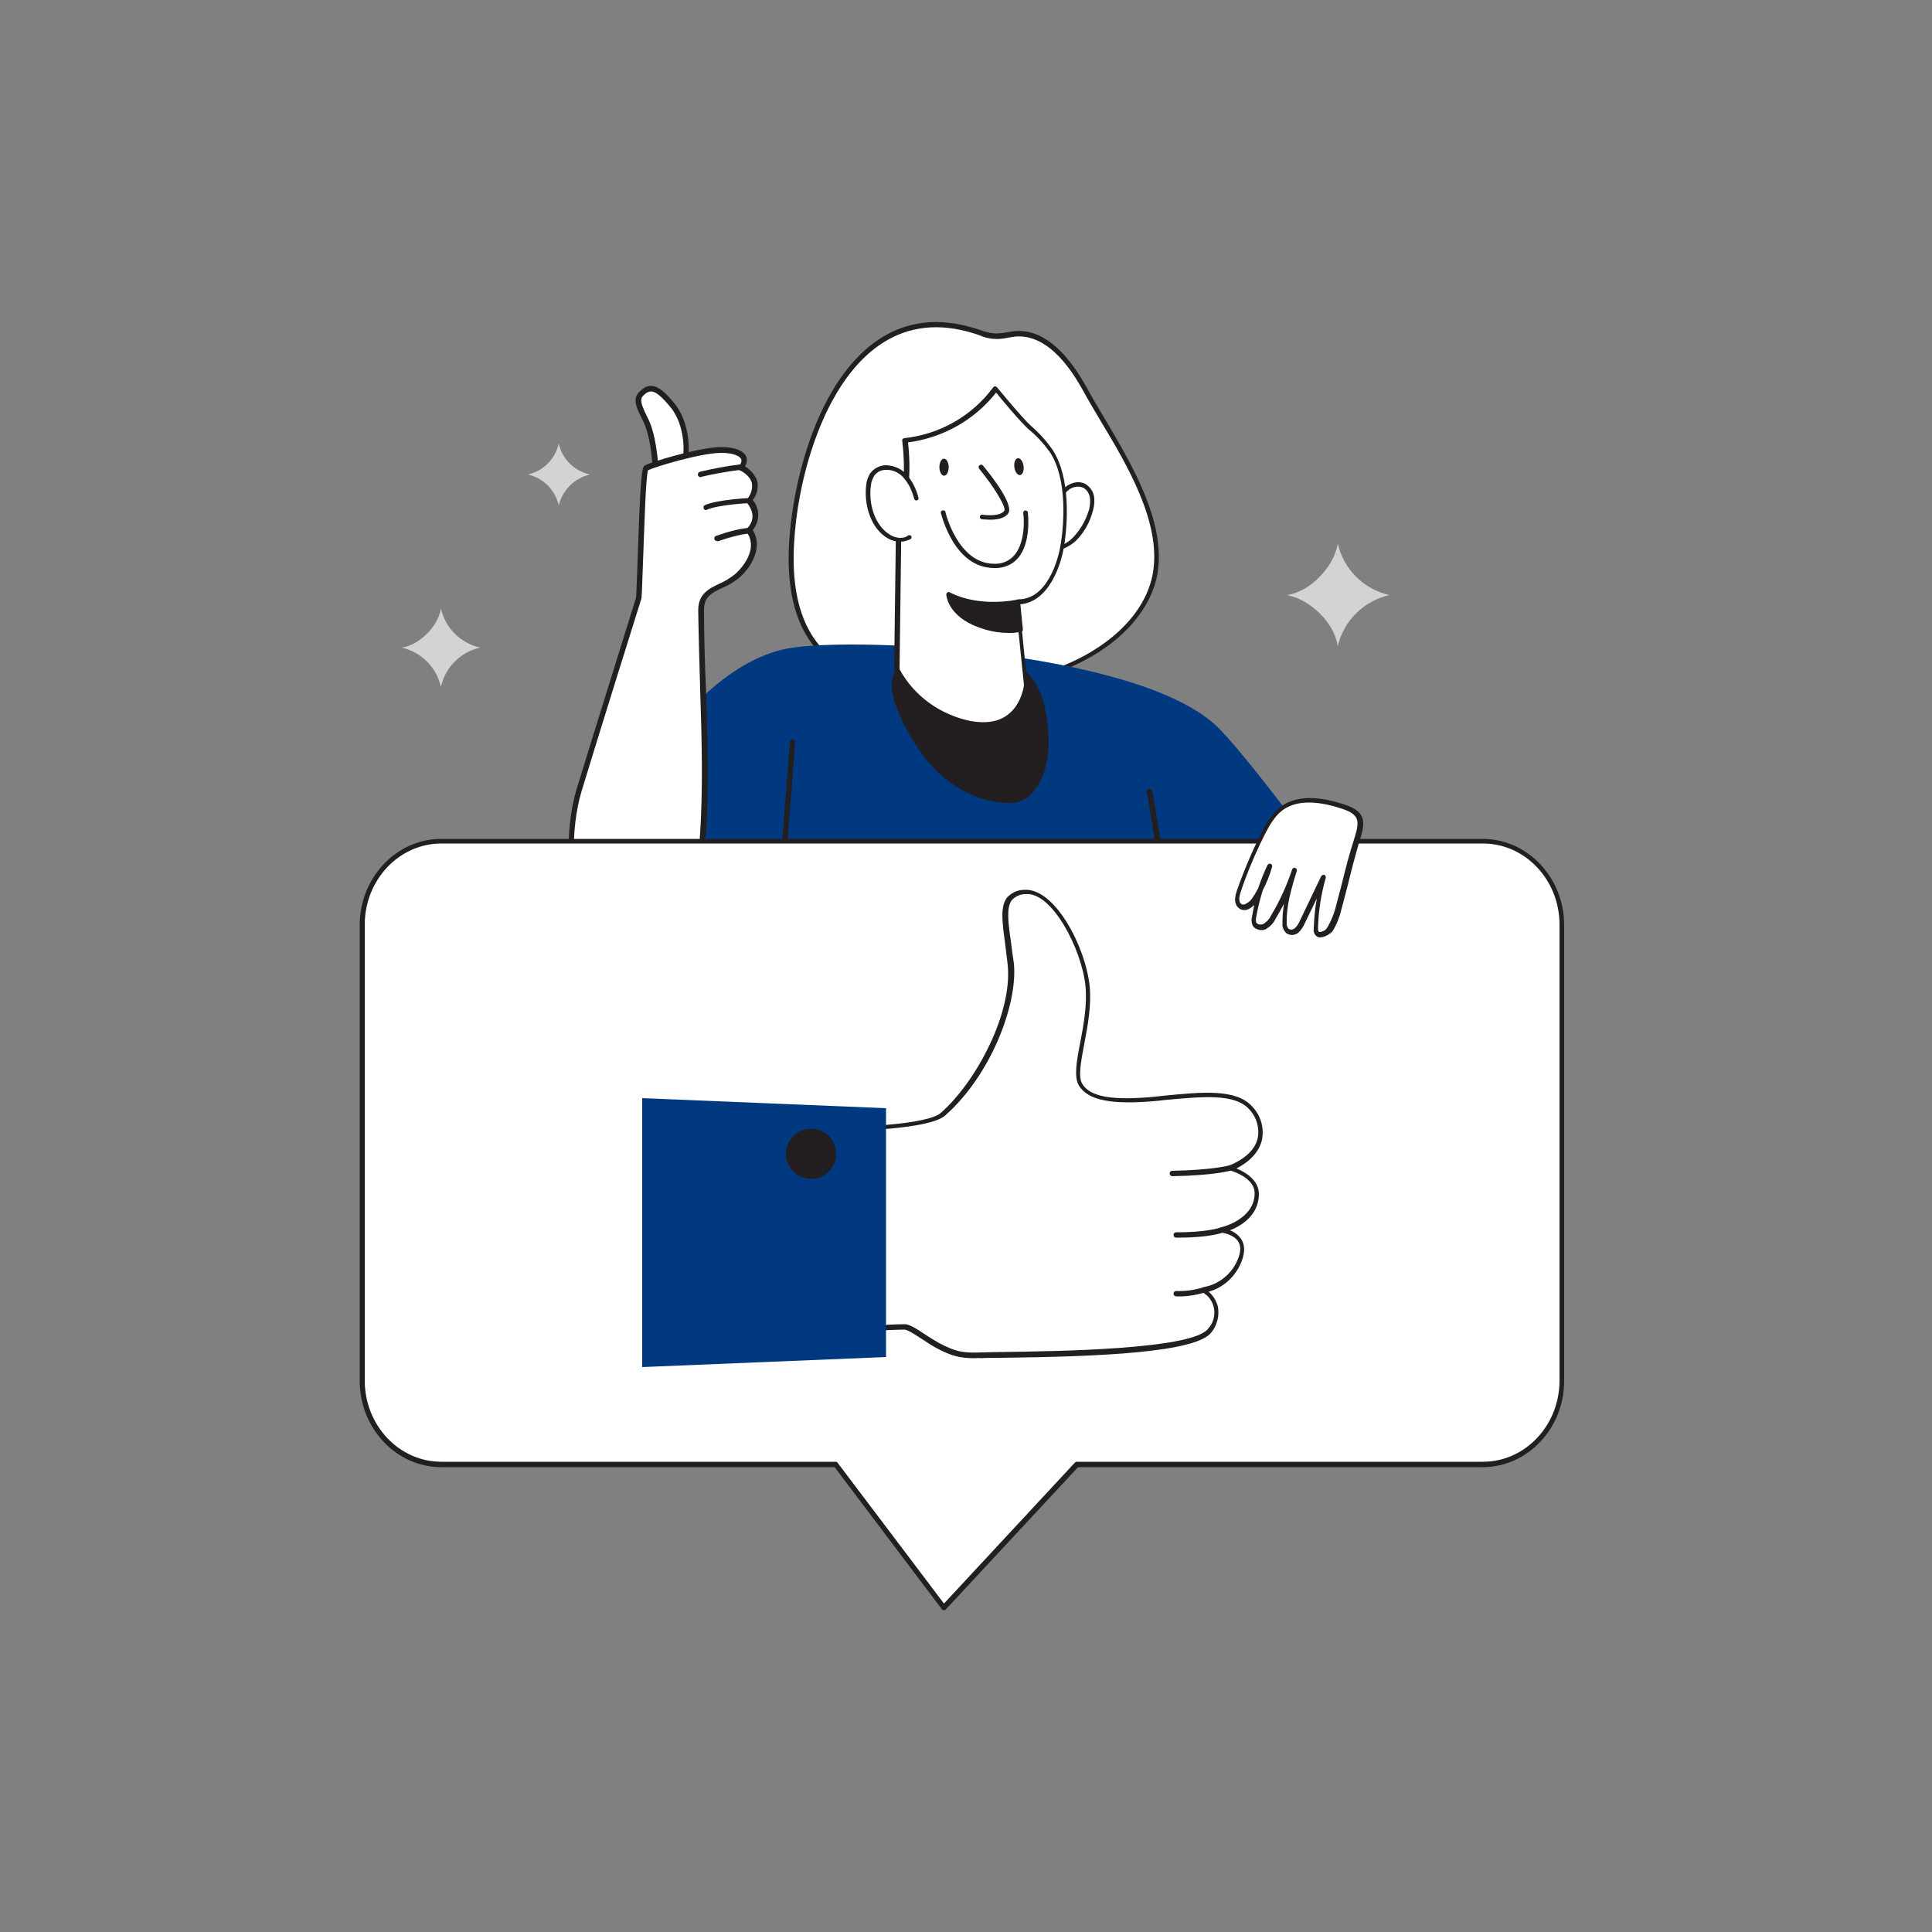 <svg transform="scale(1)" version="1.1" id="Layer_1" xmlns="http://www.w3.org/2000/svg" xmlns:xlink="http://www.w3.org/1999/xlink" x="0px" y="0px" viewBox="0 0 500 500" xml:space="preserve" class="show_show__wrapper__graphic__5Waiy "><rect x="0" y="0" width="500" height="500" fill="#808080" stroke="none"/><title>React</title><style type="text/css">
	.st0{fill:#FFFFFF;}
	.st1{fill:#231F20;}
	.st2{fill:#00397F;}
	.st3{fill:#D1D3D4;}
</style><g id="Character"><path class="st0" d="M214.8,103.6c7.6-14,19.7-23.7,37.8-17.9c1.6,0.6,3.3,1.1,5,1.3c1.7-0.1,3.5-0.3,5.2-0.6
		c8.1-0.7,14.2,7.2,18.1,14.4c7.4,13.3,20.8,31.4,18.2,47.4c-2,12.4-13.7,21-25.5,25.3c-13.3,4.9-27.6,6.2-41.5,3.9
		c-7.1-1.2-14.2-3.6-19.3-8.6c-7-7.1-8.5-18-7.9-27.9C205.5,129.4,208.6,115,214.8,103.6z"></path><path class="st1" d="M245.6,179.1c-4.6,0-9.2-0.4-13.7-1.2c-8.8-1.5-15.2-4.4-19.6-8.8c-6.1-6.1-8.8-15.7-8.1-28.4
		c0.8-13.2,4.5-27.2,10-37.4c6.4-11.9,18.3-24.7,38.5-18.2l1,0.3c1.2,0.5,2.5,0.8,3.8,0.9c1,0,2-0.1,3-0.3c0.7-0.1,1.4-0.2,2.1-0.3
		c6.7-0.6,13,4.4,18.7,14.7c1.3,2.4,2.8,4.9,4.4,7.6c7.1,12,16,26.9,13.9,40.2c-1.8,10.8-11.5,20.5-25.9,25.8
		C264.7,177.3,255.2,179.1,245.6,179.1z M215.3,103.9c-5.4,10-9.1,23.8-9.8,36.9c-0.7,12.3,1.9,21.6,7.7,27.5
		c4.2,4.2,10.4,7,18.9,8.5c13.8,2.4,28,1.1,41.2-3.8c14-5.2,23.4-14.5,25.1-24.9c2.1-12.9-6.6-27.6-13.7-39.4
		c-1.6-2.7-3.1-5.2-4.4-7.6c-5.4-9.8-11.3-14.5-17.5-14c-0.6,0.1-1.3,0.2-2,0.3c-2.5,0.6-5.1,0.4-7.5-0.7l-0.9-0.3
		C232.9,80.1,221.5,92.4,215.3,103.9L215.3,103.9z"></path><path class="st2" d="M400.6,303.7c0,0-71.4-102.7-86.2-116.2c-21.3-19.3-96.9-23.3-112.3-19.3c-27.2,7-46.1,49.4-46.1,49.4
		l45.1,13.5c0.1,34.9,3.6,71.4,3.6,71.4L400.6,303.7z"></path><path class="st0" d="M169.6,122.8c0.2-0.5-0.1-9.5-2.6-14.3s-2.1-5.7-0.1-7.3s4.2,0,7.3,3.9s3.9,9.9,3.1,14.3L169.6,122.8z"></path><path class="st1" d="M169.6,123.5c-0.2,0-0.3-0.1-0.5-0.2c-0.2-0.2-0.3-0.4-0.2-0.7c0.1-0.8-0.2-9.3-2.6-13.9
		c-2.5-4.8-2.4-6.2,0.1-8.1c2.9-2.2,5.8,0.9,8.3,4c3.3,4.2,4,10.5,3.3,14.8c0,0.2-0.2,0.4-0.4,0.5l-7.6,3.4
		C169.8,123.5,169.7,123.5,169.6,123.5z M168.5,101.3c-0.4,0-0.9,0.2-1.2,0.4c-1.6,1.2-2.1,1.6,0.3,6.4c2.1,4,2.7,10.7,2.8,13.6
		l6.3-2.8c0.6-4-0.1-9.6-3-13.3C171.1,102.4,169.6,101.3,168.5,101.3z"></path><path class="st0" d="M165.3,155c0.3-0.5,0.8-33.1,1.9-33.9s13.9-4.7,19.5-4.7s7,2.3,5,4.5c0,0,6.6,3,2.2,8.6c0,0,3.8,3.9,0,7.6
		c3,4.1,0.1,9.2-3.3,12c-3.8,3.1-9.2,3.1-9.1,8.6c0.1,19.7,1.8,39.6,0.4,59.3c-0.9,12.8-8.4,31.2-21.7,28.1s-14.2-27.6-10.3-40.6
		S165.3,155,165.3,155z"></path><path class="st1" d="M163.1,246.2c-1,0-2.1-0.1-3.1-0.4c-3.6-0.8-6.5-3.2-8.7-7c-5.1-8.9-5.1-24.5-2.1-34.5
		c3.9-12.8,15.3-49.2,15.4-49.6l0,0c0.1-0.6,0.2-4.8,0.4-9.1c0.7-22.1,1.1-24.6,1.8-25.1c1.2-0.8,14.2-4.8,19.9-4.8
		c3.4,0,5.7,0.9,6.4,2.4c0.3,0.9,0.2,1.8-0.3,2.6c1.5,0.9,2.7,2.3,3.2,3.9c0.3,1.7-0.1,3.5-1.2,4.8c1.9,2.2,1.9,5.5,0,7.8
		c2.6,4,0.1,9.3-3.7,12.5c-1.3,1-2.6,1.8-4.1,2.4c-2.7,1.3-4.8,2.3-4.8,5.6c0,6.8,0.2,13.7,0.5,20.5c0.4,12.8,0.9,26-0.1,38.9
		c-0.7,9.1-4.6,21.2-11.8,26.4C168.5,245.2,165.8,246.2,163.1,246.2z M165.9,155.2c-0.5,1.6-11.6,37-15.4,49.6
		c-2.9,9.7-3,24.8,2,33.4c2,3.4,4.6,5.6,7.8,6.3c3.3,0.8,6.9,0.1,9.6-2c6.8-5,10.6-16.7,11.2-25.4c0.9-12.9,0.5-26,0.1-38.7
		c-0.2-6.7-0.4-13.7-0.5-20.5c0-4.2,2.8-5.6,5.6-6.9c1.4-0.6,2.6-1.4,3.8-2.3c2.8-2.4,6-7.2,3.1-11c-0.2-0.3-0.2-0.7,0.1-0.9
		c3.2-3.2,0.1-6.5,0-6.7c-0.2-0.3-0.2-0.6,0-0.9c1-1.1,1.5-2.6,1.3-4.1c-0.5-2.2-3.1-3.4-3.2-3.4c-0.2-0.1-0.4-0.3-0.4-0.5
		c0-0.2,0-0.4,0.2-0.6c0.4-0.4,0.9-1.1,0.6-1.8s-1.9-1.6-5.1-1.6c-5.4,0-17.4,3.7-19,4.5c-0.6,1.8-1,16.2-1.3,24
		C166.1,153.8,166.1,154.9,165.9,155.2L165.9,155.2z"></path><path class="st1" d="M181.3,123.5c-0.4,0-0.7-0.3-0.7-0.7c0-0.3,0.2-0.6,0.5-0.7c3.4-0.8,6.9-1.5,10.4-1.9c0.4,0,0.7,0.2,0.8,0.6
		c0,0.4-0.2,0.7-0.6,0.8c-3.4,0.4-6.8,1-10.2,1.8C181.5,123.5,181.4,123.5,181.3,123.5z"></path><path class="st1" d="M182.7,132c-0.3,0-0.5-0.2-0.6-0.4c-0.1-0.4,0-0.8,0.4-0.9c3.2-1.4,11.1-1.8,11.4-1.8c0.4,0,0.7,0.3,0.7,0.6
		c0,0,0,0,0,0c0,0.4-0.3,0.7-0.7,0.7c0,0,0,0,0,0c-0.1,0-8,0.4-10.9,1.7C182.9,132,182.8,132,182.7,132z"></path><path class="st1" d="M185.5,140c-0.3,0-0.5-0.2-0.6-0.4c-0.1-0.4,0-0.8,0.4-0.9c0,0,0,0,0,0c2.8-1,5.6-1.8,8.5-2.1
		c0.4-0.1,0.7,0.2,0.8,0.6c0,0,0,0,0,0c0,0.4-0.2,0.7-0.6,0.8c-2.8,0.4-5.5,1.1-8.2,2.1C185.7,140,185.6,140,185.5,140z"></path><path class="st1" d="M199,272.6L199,272.6c-0.4,0-0.7-0.4-0.7-0.8c0,0,0,0,0,0l6.1-79.8c0-0.4,0.3-0.7,0.7-0.7c0,0,0,0,0,0
		c0.4,0,0.7,0.4,0.7,0.8c0,0,0,0,0,0l-6.1,79.7C199.7,272.3,199.4,272.6,199,272.6z"></path><path class="st1" d="M240.3,196.3c5.1,6.3,12.7,10.8,20.7,10.9c1.1,0.1,2.1-0.1,3.1-0.4c1.4-0.6,2.5-1.6,3.4-2.8
		c3.7-5,3.8-11.8,2.9-18c-0.6-4.3-1.9-8.9-5.2-11.8c-3.8-3.4-9.4-3.7-14.6-3.9c-5.3-0.1-17-1.6-19,4.7
		C229.9,180.8,236.9,192.1,240.3,196.3z"></path><path class="st1" d="M261.4,207.8H261c-7.8-0.1-15.7-4.3-21.2-11.1l0,0c-3.6-4.5-10.6-15.8-8.7-21.8s11.6-5.5,17.4-5.2l2.1,0.1
		c5.7,0.2,11.1,0.6,14.9,4c3.7,3.3,4.9,8.5,5.4,12.1c1.2,7.9,0.2,14.1-3,18.4c-0.9,1.3-2.2,2.4-3.6,3
		C263.4,207.6,262.4,207.8,261.4,207.8z M243.8,170.7c-4.9,0-10.3,0.7-11.5,4.5c-1.7,5.5,5.1,16.5,8.5,20.7l0,0
		c5.3,6.6,12.9,10.5,20.3,10.6c1,0.1,2-0.1,2.9-0.4c1.3-0.5,2.3-1.5,3.1-2.6c3-4.1,3.9-10,2.8-17.5c-0.5-3.5-1.6-8.4-5-11.4
		c-3.6-3.2-8.7-3.6-14.2-3.7l-2.2-0.1C247.1,170.8,245.4,170.7,243.8,170.7L243.8,170.7z"></path><path class="st0" d="M273,131.6c0.5-1.7,1.4-3.4,2.6-4.8c1.2-1.4,3.3-1.9,5-1.2c1.2,0.7,2,2,2.1,3.4c0.1,1.4-0.2,2.7-0.7,4
		c-0.8,2.4-2.1,4.6-3.9,6.5c-1.8,1.8-4.3,2.8-6.9,2.7"></path><path class="st1" d="M271.7,142.8h-0.6c-0.3,0-0.5-0.3-0.5-0.6c0-0.3,0.2-0.5,0.5-0.5c0,0,0,0,0.1,0c2.4,0.1,4.8-0.8,6.5-2.6
		c1.7-1.8,3-3.9,3.8-6.2c0.5-1.2,0.7-2.5,0.6-3.8c-0.1-1.2-0.7-2.3-1.8-2.9c-1.5-0.6-3.2-0.1-4.3,1.1c-1.1,1.3-2,2.9-2.5,4.6
		c-0.1,0.3-0.4,0.4-0.7,0.3c0,0,0,0,0,0c-0.3-0.1-0.4-0.4-0.3-0.7c0,0,0,0,0,0c0.5-1.8,1.5-3.5,2.7-5c1.3-1.3,3.6-2.3,5.6-1.3
		c1.4,0.8,2.3,2.2,2.4,3.8c0.1,1.5-0.2,2.9-0.7,4.3c-0.8,2.5-2.2,4.8-4.1,6.7C276.6,141.6,274.2,142.7,271.7,142.8z"></path><path class="st0" d="M263.4,155.8l2.2,21.6c0,0-1,12.3-14.5,9.8c-8.1-1.5-15-6.6-18.9-13.9c0,0,0.5-38.7,0.5-38.7
		c-0.1-1.6,3.2-7,1.6-20.7c9.4-1,17.9-5.8,23.5-13.4c0,0,6.3,7.7,8.9,10.1c2.1,1.8,4,3.8,5.5,6.1c4.2,6.3,4,16.6,3,23.7
		C274.4,146.5,270.9,156,263.4,155.8z"></path><path class="st1" d="M254.4,188.2c-1.2,0-2.3-0.1-3.5-0.3c-13.6-2.5-19.3-14.1-19.4-14.2c0-0.1-0.1-0.2-0.1-0.3
		c0,0,0.5-38.5,0.5-38.7c0-0.7,0.2-1.4,0.4-2c0.8-2.7,2.4-8.3,1.2-18.6c0-0.2,0-0.3,0.1-0.5c0.1-0.1,0.3-0.2,0.4-0.2
		c9.2-1,17.5-5.7,23-13.1c0.1-0.2,0.3-0.3,0.5-0.3c0.2,0,0.4,0.1,0.5,0.2c0.1,0.1,6.3,7.7,8.8,10c2.1,1.8,4,3.9,5.6,6.2
		c4.8,7.3,3.8,19.4,3.1,24.2c-0.8,5.8-4.2,15.4-11.7,15.8l2.1,20.9c-0.3,3.4-2,6.5-4.6,8.6C259.6,187.5,257,188.3,254.4,188.2z
		 M232.8,173.2c3.8,7,10.6,11.8,18.4,13.4c4,0.7,7.3,0.2,9.7-1.7c3.6-2.8,4.1-7.6,4.1-7.6l-2.2-21.5c0-0.2,0-0.4,0.2-0.5
		c0.1-0.1,0.3-0.2,0.5-0.2h0.1c7,0,10.2-9.2,11-14.8c0.7-4.7,1.7-16.3-2.9-23.3c-1.6-2.2-3.4-4.2-5.5-5.9c-2.2-2-6.9-7.6-8.4-9.5
		c-5.6,7.1-13.8,11.7-22.8,12.9c1.1,10.1-0.6,15.7-1.3,18.4c-0.2,0.5-0.3,1.1-0.4,1.6C233.3,134.6,233.3,134.7,232.8,173.2
		L232.8,173.2z"></path><path class="st1" d="M264.1,162.9c0.2-0.2-3.7,1.3-10.5-1.1c-7.7-2.7-8.1-7.9-8.1-7.9s6.5,4.1,17.9,1.9L264.1,162.9z"></path><path class="st1" d="M261,163.8c-2.6,0-5.2-0.5-7.6-1.4c-8-2.8-8.5-8.2-8.5-8.5c0-0.2,0.1-0.5,0.3-0.6c0.2-0.1,0.5-0.1,0.6,0
		c0.1,0,6.4,3.9,17.5,1.9c0.2,0,0.3,0,0.5,0.1c0.1,0.1,0.2,0.3,0.2,0.4l0.7,7c0.1,0.2,0,0.5-0.2,0.7c-0.1,0.1-0.3,0.2-0.5,0.1H264
		C263,163.8,262,163.8,261,163.8z M246.4,155.1c0.6,1.6,2.4,4.4,7.4,6.2c3.1,1.2,6.4,1.6,9.6,1.1l-0.6-5.8
		C254.4,158,248.8,156.1,246.4,155.1L246.4,155.1z"></path><path class="st0" d="M254,120.9c0,0,8,9.7,6.5,11.6s-6.2,1.2-6.2,1.2"></path><path class="st1" d="M256.2,134.5c-0.7,0-1.4-0.1-2.1-0.1c-0.3-0.1-0.6-0.4-0.5-0.7c0-0.3,0.4-0.6,0.7-0.5c0,0,0,0,0,0
		c1.2,0.2,4.6,0.4,5.6-1c0.6-0.8-2.4-5.9-6.5-10.9c-0.2-0.3-0.2-0.6,0.1-0.9c0,0,0,0,0,0c0.3-0.2,0.7-0.2,0.9,0.1
		c2.5,3,8.1,10.3,6.5,12.4C260,134.2,257.9,134.5,256.2,134.5z"></path><ellipse class="st1" transform="matrix(0.991 -0.133 0.133 0.991 -13.7 36.028)" cx="263.7" cy="120.9" rx="1.2" ry="2.2"></ellipse><ellipse class="st1" transform="matrix(1 -1.169344e-02 1.169344e-02 1 -1.397 2.865)" cx="244.3" cy="120.9" rx="1.2" ry="2.2"></ellipse><path class="st0" d="M237.1,128.9c-0.5-1.8-1.3-3.6-2.4-5.1c-1.3-1.8-3.4-2.9-5.6-2.8c-1.4,0.1-2.6,0.7-3.4,1.8
		c-0.5,0.8-0.8,1.7-0.9,2.6c-0.7,4.8,0.9,11,5.4,13.5c1.6,0.9,3.7,1.2,5.1,0.1"></path><path class="st1" d="M233,140.2c-1.1,0-2.2-0.3-3.1-0.8c-4.7-2.6-6.4-9.1-5.7-14.1c0.1-1,0.5-2,1-2.8c0.9-1.2,2.3-2,3.9-2.1
		c2.4,0,4.7,1.1,6.1,3.1c1.2,1.6,2,3.4,2.5,5.3c0.1,0.3-0.1,0.6-0.4,0.7c-0.3,0.1-0.6-0.1-0.7-0.4c-0.5-1.8-1.2-3.5-2.3-4.9
		c-1.2-1.7-3.1-2.7-5.1-2.6c-1.2,0-2.3,0.6-3,1.6c-0.4,0.7-0.7,1.5-0.8,2.3c-0.7,4.7,0.9,10.6,5.1,13c1.2,0.7,3.2,1.1,4.5,0.1
		c0.2-0.2,0.6-0.1,0.8,0.1c0.2,0.2,0.1,0.6-0.1,0.8c0,0,0,0,0,0C234.8,139.9,233.9,140.2,233,140.2z"></path><path class="st1" d="M311.9,294.5c-0.4,0-0.7-0.3-0.7-0.6c-4.8-30-14-87.1-14.4-88.8c-0.1-0.4,0.1-0.8,0.5-0.9s0.8,0.1,0.9,0.5
		c0.6,2.2,13.9,85.4,14.5,89c0.1,0.4-0.2,0.8-0.6,0.8c0,0,0,0,0,0L311.9,294.5z"></path><path class="st1" d="M257.3,147c-10.4,0-13.6-13.7-13.8-14.2c-0.1-0.3,0.1-0.7,0.5-0.7c0.3-0.1,0.7,0.1,0.7,0.5l0,0
		c0,0.1,3.2,13.3,12.6,13.3c2,0.1,3.9-0.7,5.2-2.2c3.2-3.7,2.4-10.8,2.3-10.9c0-0.3,0.2-0.7,0.5-0.7s0.7,0.2,0.7,0.5
		c0,0.3,1,7.8-2.6,11.9C261.9,146.2,259.7,147.1,257.3,147z"></path></g><g id="Bubble"><path class="st0" d="M383.8,217.7H114.2c-11.3,0-20.4,9.7-20.4,21.7v118c0,12,9.2,21.7,20.4,21.7h102.1l27.9,37.1l34.5-37.1h105.1
		c11.3,0,20.5-9.7,20.5-21.7v-118C404.2,227.4,395.1,217.7,383.8,217.7z"></path><path class="st1" d="M244.2,416.7L244.2,416.7c-0.2,0-0.4-0.1-0.5-0.3L216,379.7H114.2c-11.6,0-21.1-10-21.1-22.3v-118
		c0-12.3,9.5-22.3,21.1-22.3h269.5c11.6,0,21.1,10,21.1,22.3v118c0,12.3-9.5,22.3-21.1,22.3H279l-34.3,36.9
		C244.6,416.7,244.4,416.7,244.2,416.7z M114.2,218.3c-10.9,0-19.8,9.4-19.8,21v118c0,11.6,8.9,21,19.8,21h102.1
		c0.2,0,0.4,0.1,0.5,0.3l27.5,36.4l33.9-36.5c0.1-0.1,0.3-0.2,0.5-0.2h105.1c10.9,0,19.8-9.4,19.8-21v-118c0-11.6-8.9-21-19.8-21
		L114.2,218.3z"></path></g><g id="Like_Icon"><path class="st0" d="M325.3,309c-0.1,7.3-9.2,9.4-9.2,9.4s7.7,0.8,4.8,7.8c-1.6,4-5.2,7-9.5,7.7c0,0,6.4,3.6,1.8,10.3
		s-51.3,6.2-59.1,6.5c-5,0.2-7.1-0.2-11.7-2.6c-2.5-1.3-6.8-4.7-8.4-4.7c-4.4,0-22.1,1.2-22.1,1.2l4.2-52.3c0,0,23.5,0,27.8-3.9
		c11.4-10.1,18.6-28.1,17.6-38.8s-4-18.1,3.5-18.9s15.3,14.5,16.4,24.3s-4.1,21.7-1.8,25.6s9,4.6,19.6,3.6s20.3-2.3,24.4,2.4
		s3.9,11.7-5.4,15.6C318.4,302.3,325.4,304.1,325.3,309z"></path><path class="st1" d="M252.3,351.5c-3.8,0-6-0.5-10.1-2.7c-0.9-0.5-2-1.2-3.2-2c-1.7-1.1-4.1-2.7-4.9-2.7c-4.3,0-21.9,1.1-22.1,1.2
		c-0.2,0-0.4-0.1-0.6-0.2c-0.1-0.1-0.2-0.3-0.2-0.5l4.2-52.3c0-0.4,0.3-0.6,0.7-0.6c6.5,0,24-0.7,27.4-3.7
		c9.2-8.1,18.5-25.8,17.3-38.1c-0.2-2.1-0.5-4-0.7-5.9c-0.7-5.2-1.3-9.3,0.5-11.7c1.1-1.2,2.7-2,4.3-2c7.9-0.8,16,14.5,17.1,24.9
		c0.5,4.9-0.5,10.3-1.4,15s-1.6,8.6-0.5,10.3c2,3.4,7.9,4.4,19,3.3l1.8-0.2c10.2-1,19-1.9,23.2,2.8c2.2,2.3,3.1,5.5,2.5,8.6
		c-0.5,2.1-2,5-6.6,7.4c2.2,0.9,5.9,3,5.8,6.8c-0.1,5.3-4.6,8.1-7.5,9.2c1.3,0.5,2.3,1.3,3,2.4c0.9,1.5,0.9,3.4,0,5.7
		c-1.5,3.8-4.6,6.7-8.5,7.8c1.2,1,2,2.4,2.4,3.9c0.4,2.3-0.2,4.7-1.6,6.5c-3.7,5.4-29.7,6.4-54.5,6.7c-2.3,0-4,0-5.1,0.1
		C253.5,351.4,252.9,351.5,252.3,351.5z M234.2,342.7c1.1,0,2.9,1.1,5.6,2.9c1.1,0.7,2.2,1.4,3.1,1.9c4.5,2.4,6.4,2.7,11.3,2.5
		c1,0,2.8-0.1,5.1-0.1c13.6-0.2,49.6-0.6,53.4-6.1c2.2-2.4,2.1-6.2-0.3-8.5c-0.4-0.3-0.8-0.6-1.2-0.9c-0.3-0.1-0.4-0.4-0.3-0.7
		c0.1-0.3,0.3-0.5,0.6-0.6c4-0.7,7.4-3.5,8.9-7.3c0.7-1.8,0.8-3.3,0.1-4.4c-1.2-2-4.3-2.4-4.3-2.4c-0.4,0-0.7-0.4-0.6-0.8
		c0-0.3,0.2-0.6,0.5-0.6c0.1,0,8.5-2,8.6-8.7l0,0c0.1-4.3-6.4-6-6.4-6c-0.4-0.1-0.6-0.5-0.5-0.8c0.1-0.2,0.2-0.4,0.4-0.5
		c4.1-1.7,6.7-4.2,7.3-7.1c0.5-2.7-0.3-5.4-2.2-7.4c-3.7-4.2-12.2-3.3-22-2.4l-1.8,0.2c-11.7,1.1-18-0.1-20.3-4
		c-1.3-2.2-0.6-6.2,0.4-11.3c0.9-4.6,1.8-9.9,1.3-14.6c-1-9.4-8.7-24.4-15.6-23.6c-1.3,0-2.5,0.6-3.4,1.5c-1.5,1.9-1,5.8-0.3,10.6
		c0.2,1.8,0.5,3.8,0.8,5.9c1,10.5-5.9,28.8-17.8,39.3c-4.1,3.6-23.8,4-27.7,4l-4.1,50.9C216.3,343.6,230.3,342.7,234.2,342.7
		L234.2,342.7z"></path><path class="st1" d="M303.4,304.4c-0.4,0-0.7-0.3-0.7-0.7c0-0.4,0.3-0.7,0.7-0.7c10.6-0.2,14.7-1.4,14.8-1.4
		c0.4-0.1,0.8,0.1,0.9,0.4c0.1,0.4-0.1,0.8-0.4,0.9c0,0,0,0-0.1,0C318.4,303,314.3,304.2,303.4,304.4L303.4,304.4z"></path><path class="st1" d="M305.2,320.3h-0.8c-0.4,0-0.7-0.3-0.7-0.7c0-0.4,0.3-0.7,0.7-0.7l0,0c7.7,0.1,11.4-1.2,11.5-1.2
		c0.4-0.1,0.8,0.1,0.9,0.4c0.1,0.4-0.1,0.8-0.4,0.9C316.2,319.1,312.7,320.3,305.2,320.3z"></path><path class="st1" d="M304.4,335.5c-0.4,0-0.7-0.3-0.7-0.7c0-0.4,0.3-0.7,0.7-0.7c2.3,0.1,4.6-0.2,6.9-0.9c0.3-0.1,0.7,0,0.9,0.4
		c0,0,0,0,0,0c0.1,0.4,0,0.8-0.4,0.9C309.4,335.2,306.9,335.6,304.4,335.5z"></path><polygon class="st2" points="229.3,351.2 166.2,353.8 166.2,284.2 229.3,286.8 	"></polygon><circle class="st1" cx="209.9" cy="298.6" r="5.9"></circle><path class="st1" d="M209.9,305.1c-3.6,0-6.5-2.9-6.5-6.5c0-3.6,2.9-6.5,6.5-6.5c3.6,0,6.5,2.9,6.5,6.5l0,0
		C216.4,302.2,213.5,305.1,209.9,305.1z M209.9,293.4c-2.9,0-5.3,2.3-5.3,5.2c0,2.9,2.3,5.3,5.2,5.3c2.9,0,5.3-2.3,5.3-5.2
		c0,0,0,0,0,0C215.2,295.7,212.8,293.4,209.9,293.4z"></path></g><g id="Blings"><path class="st3" d="M346.2,140.6c1.5,6.7,6.7,11.9,13.4,13.4c-6.7,1.5-11.9,6.7-13.4,13.3c0,0-0.3-4.3-4.7-8.6s-8.6-4.7-8.6-4.7
		s4.2-0.2,8.6-4.7S346.2,140.6,346.2,140.6z"></path><path class="st3" d="M114.1,157.4c1.1,5.1,5.1,9.1,10.2,10.2c-5.1,1.1-9.1,5.1-10.2,10.2c-1.1-5.1-5.1-9.1-10.2-10.2
		c0,0,3.2-0.2,6.6-3.6S114.1,157.4,114.1,157.4z"></path><path class="st3" d="M144.6,114.8c0.9,4,4,7.1,8.1,8c-4,0.9-7.1,4-8.1,8c-0.9-4-4-7.1-8-8C140.6,121.9,143.7,118.8,144.6,114.8z"></path></g><g id="Character_hand"><path class="st0" d="M347.4,208.8c-5.3-1.7-11.5-2.8-15.9,0.5c-2.2,1.6-3.6,4.1-4.8,6.5c-2.4,4.8-4.5,9.7-6.2,14.8
		c-0.5,1.3-0.8,3.1,0.4,3.9c1.4,1,3.1-0.6,4-2c1.6-2.6,2.8-5.4,3.7-8.3c-2,4.1-3.4,8.5-4.1,13.1c-0.1,0.6-0.1,1.1,0,1.7
		c0.6,1,1.8,1.3,2.8,0.7c0.9-0.6,1.7-1.4,2.1-2.3c2.3-3.8,4.2-7.9,5.6-12.1c-1.4,4.4-2.7,8.9-2.6,13.6c-0.1,0.8,0.2,1.6,0.7,2.1
		c0.8,0.5,1.7,0.4,2.4-0.2c0.6-0.6,1.1-1.3,1.5-2.1l5.5-11.5c-1.2,4.3-1.9,8.7-2,13.2c0,0.4,0,0.7,0.2,1.1c0.6,1.2,2.5,0.4,3.2-0.7
		c1.2-1.9,2-3.9,2.4-6.1c1.5-5.6,2.8-11.4,4.5-17C352.3,213,352.8,210.6,347.4,208.8z"></path><path class="st1" d="M341.7,242.6h-0.1c-0.6,0-1.1-0.4-1.4-0.9c-0.2-0.4-0.3-0.9-0.2-1.4c0.1-2.6,0.3-5.2,0.8-7.8l-3.1,6.4
		c-0.4,0.9-0.9,1.7-1.6,2.4c-0.9,0.8-2.2,0.9-3.2,0.2c-0.7-0.7-1.1-1.6-1-2.6c0-1.7,0.1-3.3,0.4-5c-0.7,1.3-1.4,2.6-2.2,3.9
		c-0.5,1.1-1.4,2-2.4,2.6c-0.7,0.4-1.6,0.4-2.3,0.1c-0.6-0.2-1.1-0.6-1.3-1.2c-0.2-0.6-0.3-1.3-0.1-2c0.2-1,0.4-2.1,0.6-3.1
		c-0.6,0.6-1.3,1.1-2.1,1.3c-0.6,0.1-1.3,0-1.8-0.4c-0.8-0.6-1.6-1.8-0.6-4.6c1.8-5.1,3.9-10.1,6.3-14.9c1.2-2.4,2.7-5,5-6.8
		c3.8-2.8,9.2-3,16.5-0.6l0,0c6,1.9,5.4,4.9,3.9,9.6c-1.1,3.7-2.1,7.6-3,11.3c-0.5,1.9-1,3.8-1.5,5.7c-0.5,2.2-1.3,4.4-2.5,6.3
		C343.8,242,342.8,242.5,341.7,242.6z M342.5,226.4c0.1,0,0.1,0,0.2,0c0.3,0.1,0.5,0.5,0.4,0.8c-1.2,4.2-1.9,8.6-2,13
		c0,0.3,0,0.5,0.1,0.8c0.1,0.1,0.2,0.2,0.4,0.2c0.7-0.1,1.4-0.4,1.8-1c1.1-1.8,1.9-3.8,2.4-5.9c0.5-1.9,1-3.8,1.5-5.7
		c0.9-3.7,1.9-7.6,3.1-11.3c1.4-4.5,1.8-6.4-3.1-8l0,0c-6.9-2.3-12-2.1-15.4,0.4c-2.1,1.6-3.4,4-4.6,6.3c-2.4,4.8-4.5,9.7-6.2,14.8
		c-0.3,0.9-0.7,2.5,0.1,3.1c0.2,0.2,0.5,0.2,0.8,0.2c1-0.4,1.8-1.1,2.3-2c0.5-0.7,0.9-1.5,1.3-2.2c0.7-2,1.5-4.1,2.4-6
		c0.2-0.3,0.5-0.5,0.9-0.3c0.3,0.1,0.4,0.5,0.3,0.8c-0.6,2.1-1.4,4.1-2.4,6c-0.7,2.3-1.3,4.6-1.7,7c-0.1,0.4-0.1,0.9,0,1.3
		c0.1,0.2,0.3,0.4,0.6,0.5c0.4,0.1,0.9,0.1,1.3-0.1c0.8-0.5,1.5-1.2,1.9-2.1c2.3-3.8,4.1-7.8,5.5-12c0.1-0.3,0.5-0.5,0.8-0.4
		c0.3,0.1,0.5,0.5,0.4,0.8c-1.3,4.3-2.7,8.8-2.6,13.3c-0.1,0.6,0.1,1.2,0.5,1.7c0.5,0.3,1.2,0.2,1.6-0.2c0.6-0.5,1-1.2,1.3-1.9
		l5.5-11.5C342,226.6,342.3,226.4,342.5,226.4z"></path></g></svg>